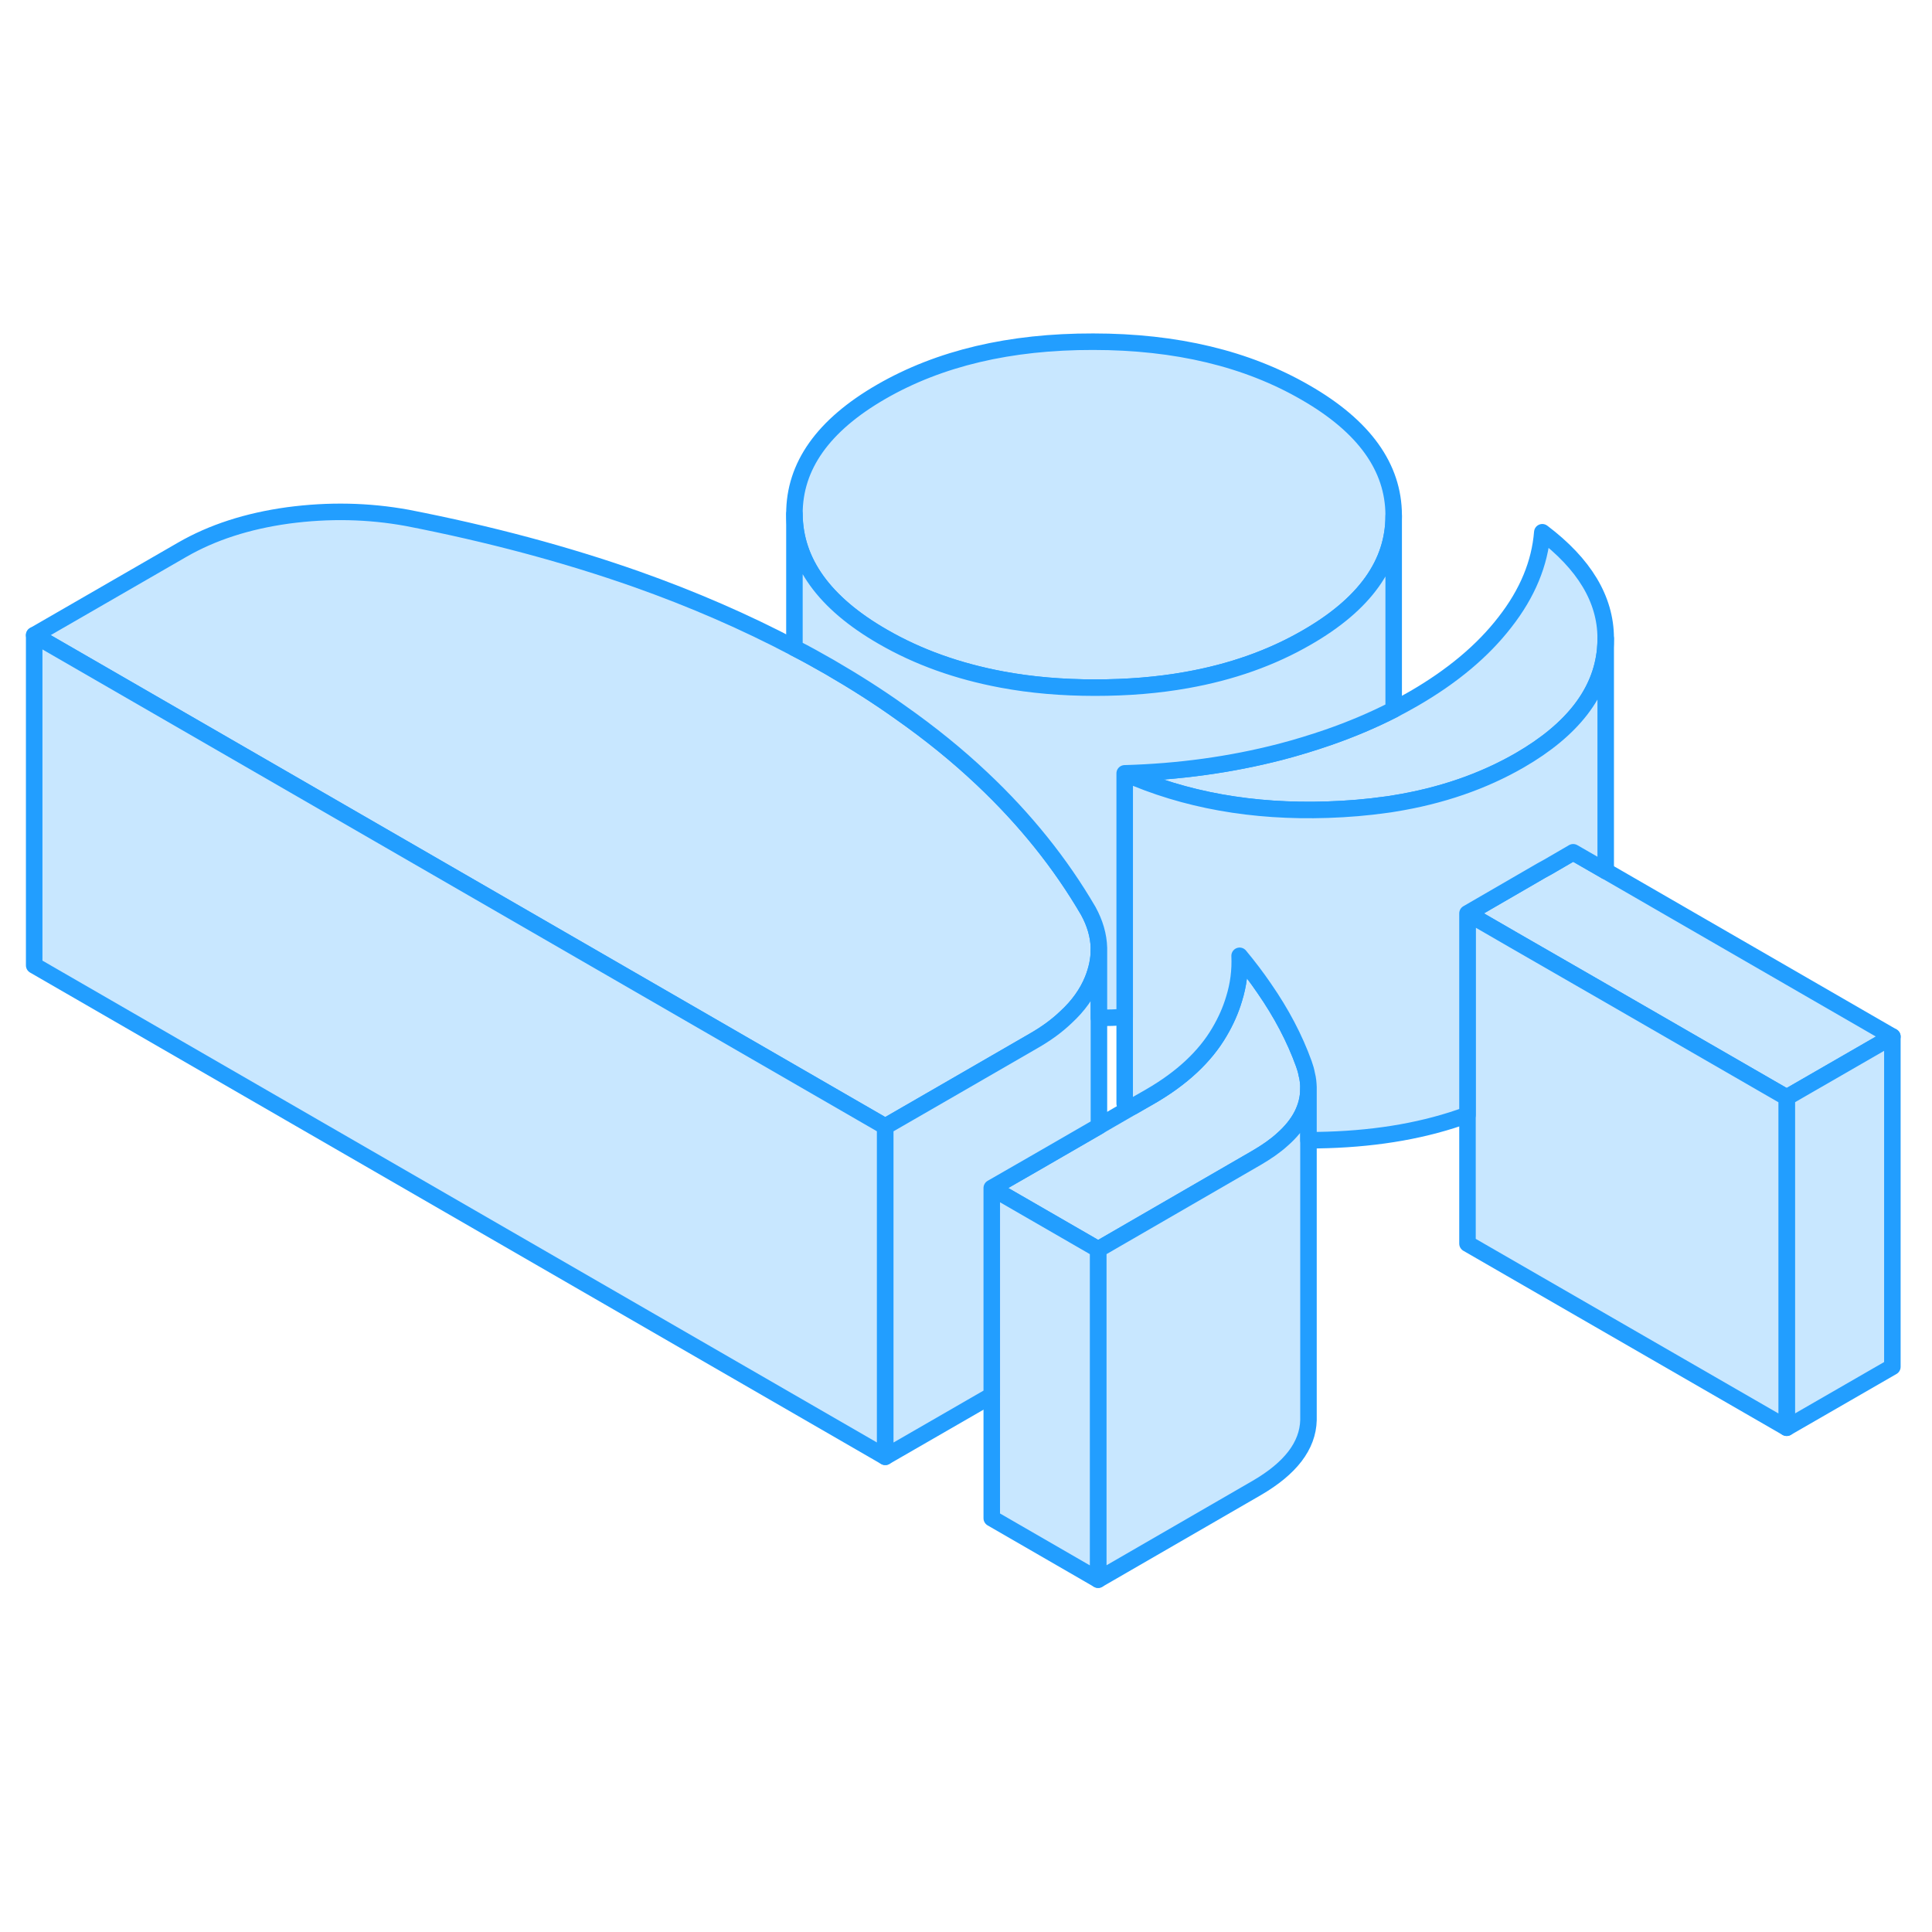 <svg width="48" height="48" viewBox="0 0 117 80" fill="#c8e7ff" xmlns="http://www.w3.org/2000/svg" stroke-width="1px" stroke-linecap="round" stroke-linejoin="round"><path d="M114.6 44.273L108.2 47.963L97.09 41.553L91.67 38.433L88.87 36.813L93.34 34.223L93.74 34.003L95.27 33.113L97.25 34.253L114.6 44.273Z" stroke="#229EFF" stroke-linejoin="round"/><path d="M79.24 47.343V47.413C79.24 48.543 78.71 49.583 77.65 50.513C77.22 50.903 76.7 51.263 76.1 51.613L66.54 57.143L66.5 57.163L66.02 56.883L60.06 53.443L62.6 51.983L66.54 49.703L68.58 48.523L68.98 48.293L69.66 47.903C71.58 46.793 72.98 45.483 73.85 43.993C74.24 43.333 74.53 42.673 74.73 42.003C75 41.143 75.11 40.263 75.07 39.383C75.61 40.033 76.11 40.693 76.56 41.353C77.6 42.853 78.4 44.373 78.96 45.923C79.04 46.143 79.1 46.353 79.14 46.573C79.21 46.833 79.23 47.093 79.24 47.343Z" stroke="#229EFF" stroke-linejoin="round"/><path d="M97.24 20.133V20.173C97.24 20.393 97.23 20.613 97.21 20.833C96.96 23.453 95.23 25.693 92.03 27.543C89.81 28.823 87.27 29.703 84.4 30.163C84.24 30.193 84.09 30.213 83.93 30.233C82.8 30.393 81.63 30.493 80.4 30.533C75.86 30.683 71.76 29.953 68.11 28.333C71.37 28.243 74.52 27.813 77.54 27.033C78.54 26.773 79.51 26.473 80.44 26.153C81.85 25.663 83.17 25.103 84.4 24.473C84.81 24.263 85.2 24.043 85.59 23.823C87.93 22.473 89.79 20.923 91.14 19.173C92.5 17.433 93.25 15.613 93.4 13.733C95.94 15.653 97.23 17.783 97.24 20.133Z" stroke="#229EFF" stroke-linejoin="round"/><path d="M84.4 12.693V12.743C84.4 15.633 82.65 18.083 79.14 20.103C77 21.343 74.57 22.203 71.86 22.683C70.13 22.993 68.28 23.143 66.31 23.143C64.34 23.143 62.44 22.983 60.68 22.653C58 22.153 55.59 21.293 53.45 20.053C49.91 18.013 48.13 15.533 48.11 12.633C48.1 9.723 49.85 7.253 53.37 5.223C56.89 3.193 61.17 2.183 66.2 2.193C71.23 2.193 75.52 3.223 79.06 5.273C82.61 7.313 84.39 9.793 84.4 12.693Z" stroke="#229EFF" stroke-linejoin="round"/><path d="M66.55 38.903V39.013C66.55 39.613 66.42 40.223 66.17 40.843C65.84 41.653 65.3 42.413 64.56 43.093C64.01 43.623 63.35 44.103 62.58 44.543L57.89 47.253L53.61 49.723L24.31 32.803L2.07 19.963L11.03 14.793C12.85 13.743 14.98 13.053 17.44 12.713C19.91 12.383 22.31 12.433 24.67 12.863C29.65 13.833 34.28 15.073 38.54 16.573C41.96 17.783 45.15 19.173 48.11 20.733C48.84 21.103 49.55 21.503 50.25 21.903C51.75 22.773 53.17 23.673 54.5 24.623C56.31 25.893 57.98 27.243 59.48 28.663C62.09 31.123 64.23 33.793 65.91 36.673C66.31 37.403 66.53 38.153 66.55 38.903Z" stroke="#229EFF" stroke-linejoin="round"/><path d="M53.61 49.723V69.723L2.07 39.963V19.963L24.31 32.803L53.61 49.723Z" stroke="#229EFF" stroke-linejoin="round"/><path d="M79.24 47.413V67.503C79.2 69.053 78.15 70.423 76.1 71.613L66.5 77.163V57.163L66.54 57.143L76.1 51.613C76.7 51.263 77.22 50.903 77.65 50.513C78.71 49.583 79.24 48.543 79.24 47.413Z" stroke="#229EFF" stroke-linejoin="round"/><path d="M66.5 57.163V77.163L60.06 73.443V53.443L66.02 56.883L66.5 57.163Z" stroke="#229EFF" stroke-linejoin="round"/><path d="M66.55 39.013V49.703L62.6 51.983L60.06 53.443V66.003L53.61 69.723V49.723L57.89 47.253L62.58 44.543C63.35 44.103 64.01 43.623 64.56 43.093C65.3 42.413 65.84 41.653 66.17 40.843C66.42 40.223 66.55 39.613 66.55 39.013Z" stroke="#229EFF" stroke-linejoin="round"/><path d="M114.6 44.273V64.273L108.2 67.963V47.963L114.6 44.273Z" stroke="#229EFF" stroke-linejoin="round"/><path d="M108.2 47.963V67.963L88.87 56.813V36.813L91.67 38.433L97.09 41.553L108.2 47.963Z" stroke="#229EFF" stroke-linejoin="round"/><path d="M97.25 34.253L95.27 33.113L93.74 34.003L93.34 34.223L88.87 36.813V49.013C86.37 49.933 83.55 50.433 80.4 50.533C80.01 50.543 79.62 50.553 79.24 50.553V47.343C79.23 47.093 79.21 46.833 79.14 46.573C79.1 46.353 79.04 46.143 78.96 45.923C78.4 44.373 77.6 42.853 76.56 41.353C76.11 40.693 75.61 40.033 75.07 39.383C75.11 40.263 75 41.143 74.73 42.003C74.53 42.673 74.24 43.333 73.85 43.993C72.98 45.483 71.58 46.793 69.66 47.903L68.98 48.293L68.58 48.523C68.42 48.473 68.26 48.403 68.11 48.333V28.333C71.76 29.953 75.86 30.683 80.4 30.533C81.63 30.493 82.8 30.393 83.93 30.233C84.09 30.213 84.24 30.193 84.4 30.163C87.27 29.703 89.81 28.823 92.03 27.543C95.23 25.693 96.96 23.453 97.21 20.833C97.23 20.613 97.24 20.393 97.24 20.173V34.253H97.25Z" stroke="#229EFF" stroke-linejoin="round"/><path d="M84.4 12.743V24.473C83.17 25.103 81.85 25.663 80.44 26.153C79.51 26.473 78.54 26.773 77.54 27.033C74.52 27.813 71.37 28.243 68.11 28.333V43.093C67.6 43.123 67.08 43.143 66.55 43.143V38.903C66.53 38.153 66.31 37.403 65.91 36.673C64.23 33.793 62.09 31.123 59.48 28.663C57.98 27.243 56.31 25.893 54.5 24.623C53.17 23.673 51.75 22.773 50.25 21.903C49.55 21.503 48.84 21.103 48.11 20.733V12.633C48.13 15.533 49.91 18.013 53.45 20.053C55.59 21.293 58 22.153 60.68 22.653C62.44 22.983 64.32 23.143 66.31 23.143C68.3 23.143 70.13 22.993 71.86 22.683C74.57 22.203 77 21.343 79.14 20.103C82.65 18.083 84.4 15.633 84.4 12.743Z" stroke="#229EFF" stroke-linejoin="round"/></svg>